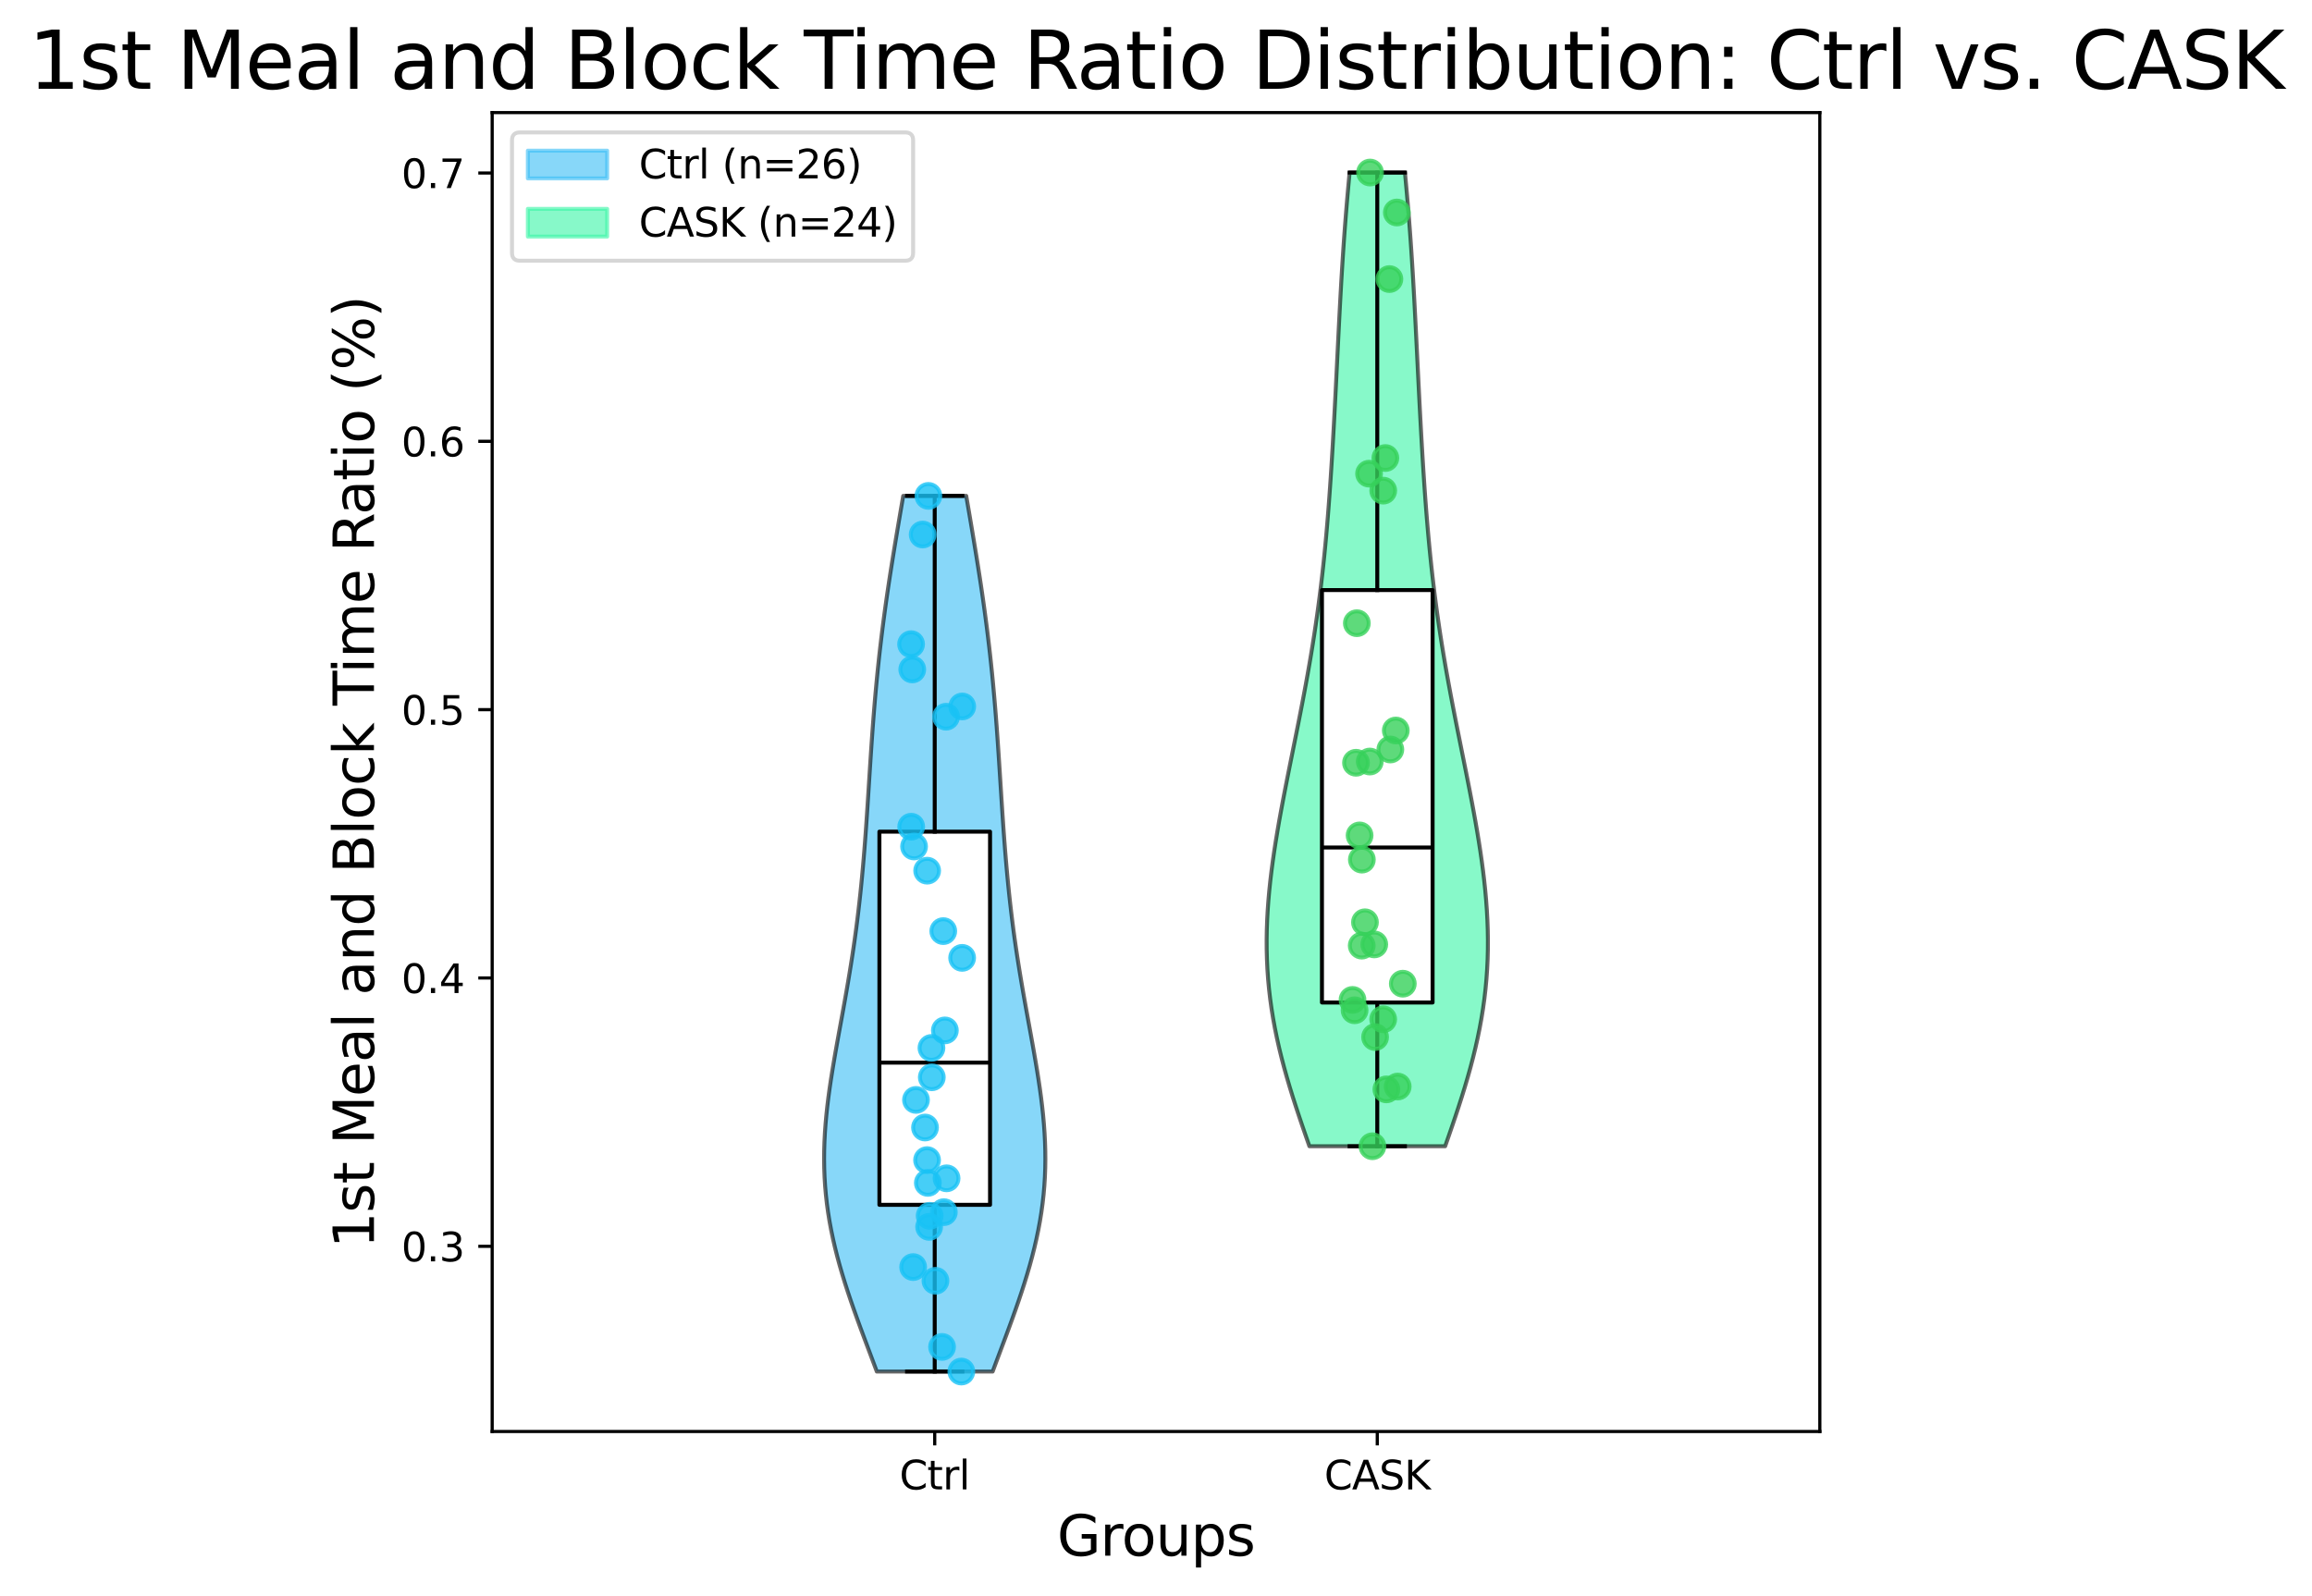 <?xml version="1.0" encoding="utf-8" standalone="no"?>
<!DOCTYPE svg PUBLIC "-//W3C//DTD SVG 1.1//EN"
  "http://www.w3.org/Graphics/SVG/1.1/DTD/svg11.dtd">
<svg xmlns:xlink="http://www.w3.org/1999/xlink" width="583.028pt" height="402.464pt" viewBox="0 0 583.028 402.464" xmlns="http://www.w3.org/2000/svg" version="1.1">
 <defs>
  <style type="text/css">*{stroke-linejoin: round; stroke-linecap: butt}</style>
 </defs>
 <g id="figure_1">
  <g id="patch_1">
   <path d="M 0 402.464 
L 583.028 402.464 
L 583.028 0 
L 0 0 
z
" style="fill: #ffffff"/>
  </g>
  <g id="axes_1">
   <g id="patch_2">
    <path d="M 124.114 361.037 
L 458.914 361.037 
L 458.914 28.397 
L 124.114 28.397 
z
" style="fill: #ffffff"/>
   </g>
   <g id="PolyCollection_1">
    <defs>
     <path id="mbff748dfb8" d="M 250.321 -56.547 
L 221.108 -56.547 
L 220.273 -58.778 
L 219.435 -61.009 
L 218.597 -63.24 
L 217.763 -65.471 
L 216.936 -67.702 
L 216.123 -69.932 
L 215.326 -72.163 
L 214.551 -74.394 
L 213.801 -76.625 
L 213.08 -78.856 
L 212.394 -81.086 
L 211.745 -83.317 
L 211.138 -85.548 
L 210.574 -87.779 
L 210.058 -90.01 
L 209.592 -92.24 
L 209.178 -94.471 
L 208.818 -96.702 
L 208.512 -98.933 
L 208.262 -101.164 
L 208.068 -103.394 
L 207.929 -105.625 
L 207.845 -107.856 
L 207.814 -110.087 
L 207.835 -112.318 
L 207.905 -114.548 
L 208.023 -116.779 
L 208.184 -119.01 
L 208.386 -121.241 
L 208.626 -123.472 
L 208.9 -125.703 
L 209.204 -127.933 
L 209.534 -130.164 
L 209.886 -132.395 
L 210.257 -134.626 
L 210.642 -136.857 
L 211.038 -139.087 
L 211.441 -141.318 
L 211.848 -143.549 
L 212.256 -145.78 
L 212.662 -148.011 
L 213.063 -150.241 
L 213.457 -152.472 
L 213.842 -154.703 
L 214.216 -156.934 
L 214.577 -159.165 
L 214.926 -161.395 
L 215.26 -163.626 
L 215.579 -165.857 
L 215.883 -168.088 
L 216.172 -170.319 
L 216.445 -172.549 
L 216.703 -174.78 
L 216.947 -177.011 
L 217.178 -179.242 
L 217.394 -181.473 
L 217.599 -183.703 
L 217.792 -185.934 
L 217.975 -188.165 
L 218.148 -190.396 
L 218.314 -192.627 
L 218.472 -194.858 
L 218.625 -197.088 
L 218.773 -199.319 
L 218.918 -201.55 
L 219.061 -203.781 
L 219.203 -206.012 
L 219.345 -208.242 
L 219.49 -210.473 
L 219.637 -212.704 
L 219.789 -214.935 
L 219.946 -217.166 
L 220.109 -219.396 
L 220.28 -221.627 
L 220.459 -223.858 
L 220.647 -226.089 
L 220.844 -228.32 
L 221.052 -230.55 
L 221.272 -232.781 
L 221.502 -235.012 
L 221.744 -237.243 
L 221.998 -239.474 
L 222.263 -241.704 
L 222.541 -243.935 
L 222.83 -246.166 
L 223.13 -248.397 
L 223.441 -250.628 
L 223.762 -252.859 
L 224.093 -255.089 
L 224.434 -257.32 
L 224.783 -259.551 
L 225.139 -261.782 
L 225.502 -264.013 
L 225.871 -266.243 
L 226.245 -268.474 
L 226.623 -270.705 
L 227.003 -272.936 
L 227.385 -275.167 
L 227.768 -277.397 
L 243.661 -277.397 
L 243.661 -277.397 
L 244.043 -275.167 
L 244.425 -272.936 
L 244.805 -270.705 
L 245.183 -268.474 
L 245.557 -266.243 
L 245.926 -264.013 
L 246.289 -261.782 
L 246.645 -259.551 
L 246.994 -257.32 
L 247.335 -255.089 
L 247.666 -252.859 
L 247.987 -250.628 
L 248.298 -248.397 
L 248.599 -246.166 
L 248.888 -243.935 
L 249.165 -241.704 
L 249.43 -239.474 
L 249.684 -237.243 
L 249.926 -235.012 
L 250.157 -232.781 
L 250.376 -230.55 
L 250.584 -228.32 
L 250.781 -226.089 
L 250.969 -223.858 
L 251.148 -221.627 
L 251.319 -219.396 
L 251.482 -217.166 
L 251.639 -214.935 
L 251.791 -212.704 
L 251.938 -210.473 
L 252.083 -208.242 
L 252.225 -206.012 
L 252.368 -203.781 
L 252.51 -201.55 
L 252.655 -199.319 
L 252.803 -197.088 
L 252.956 -194.858 
L 253.114 -192.627 
L 253.28 -190.396 
L 253.453 -188.165 
L 253.636 -185.934 
L 253.829 -183.703 
L 254.034 -181.473 
L 254.251 -179.242 
L 254.481 -177.011 
L 254.725 -174.78 
L 254.983 -172.549 
L 255.257 -170.319 
L 255.545 -168.088 
L 255.849 -165.857 
L 256.168 -163.626 
L 256.502 -161.395 
L 256.851 -159.165 
L 257.212 -156.934 
L 257.586 -154.703 
L 257.971 -152.472 
L 258.365 -150.241 
L 258.766 -148.011 
L 259.172 -145.78 
L 259.58 -143.549 
L 259.987 -141.318 
L 260.39 -139.087 
L 260.786 -136.857 
L 261.171 -134.626 
L 261.542 -132.395 
L 261.894 -130.164 
L 262.224 -127.933 
L 262.528 -125.703 
L 262.802 -123.472 
L 263.042 -121.241 
L 263.244 -119.01 
L 263.406 -116.779 
L 263.523 -114.548 
L 263.593 -112.318 
L 263.614 -110.087 
L 263.583 -107.856 
L 263.499 -105.625 
L 263.36 -103.394 
L 263.166 -101.164 
L 262.916 -98.933 
L 262.61 -96.702 
L 262.25 -94.471 
L 261.836 -92.24 
L 261.37 -90.01 
L 260.854 -87.779 
L 260.291 -85.548 
L 259.683 -83.317 
L 259.034 -81.086 
L 258.348 -78.856 
L 257.627 -76.625 
L 256.878 -74.394 
L 256.102 -72.163 
L 255.305 -69.932 
L 254.492 -67.702 
L 253.666 -65.471 
L 252.831 -63.24 
L 251.993 -61.009 
L 251.155 -58.778 
L 250.321 -56.547 
z
" style="stroke: #000000; stroke-opacity: 0.6"/>
    </defs>
    <g clip-path="url(#pa6253ae524)">
     <use xlink:href="#mbff748dfb8" x="0" y="402.464" style="fill: #38bcf5; fill-opacity: 0.6; stroke: #000000; stroke-opacity: 0.6"/>
    </g>
   </g>
   <g id="PolyCollection_2">
    <defs>
     <path id="mcf95cee1a7" d="M 364.431 -113.374 
L 330.197 -113.374 
L 329.329 -115.855 
L 328.472 -118.335 
L 327.63 -120.816 
L 326.809 -123.296 
L 326.012 -125.777 
L 325.246 -128.258 
L 324.513 -130.738 
L 323.819 -133.219 
L 323.167 -135.699 
L 322.56 -138.18 
L 322.002 -140.66 
L 321.495 -143.141 
L 321.041 -145.621 
L 320.641 -148.102 
L 320.298 -150.582 
L 320.011 -153.063 
L 319.781 -155.543 
L 319.607 -158.024 
L 319.489 -160.505 
L 319.425 -162.985 
L 319.414 -165.466 
L 319.454 -167.946 
L 319.544 -170.427 
L 319.68 -172.907 
L 319.86 -175.388 
L 320.082 -177.868 
L 320.342 -180.349 
L 320.638 -182.829 
L 320.966 -185.31 
L 321.324 -187.79 
L 321.709 -190.271 
L 322.118 -192.752 
L 322.547 -195.232 
L 322.995 -197.713 
L 323.457 -200.193 
L 323.932 -202.674 
L 324.417 -205.154 
L 324.91 -207.635 
L 325.407 -210.115 
L 325.907 -212.596 
L 326.407 -215.076 
L 326.906 -217.557 
L 327.401 -220.037 
L 327.89 -222.518 
L 328.371 -224.998 
L 328.844 -227.479 
L 329.306 -229.96 
L 329.755 -232.44 
L 330.192 -234.921 
L 330.614 -237.401 
L 331.02 -239.882 
L 331.411 -242.362 
L 331.785 -244.843 
L 332.143 -247.323 
L 332.483 -249.804 
L 332.807 -252.284 
L 333.114 -254.765 
L 333.405 -257.245 
L 333.68 -259.726 
L 333.94 -262.207 
L 334.185 -264.687 
L 334.417 -267.168 
L 334.636 -269.648 
L 334.843 -272.129 
L 335.039 -274.609 
L 335.225 -277.09 
L 335.402 -279.57 
L 335.571 -282.051 
L 335.732 -284.531 
L 335.887 -287.012 
L 336.036 -289.492 
L 336.179 -291.973 
L 336.318 -294.454 
L 336.454 -296.934 
L 336.585 -299.415 
L 336.714 -301.895 
L 336.841 -304.376 
L 336.966 -306.856 
L 337.089 -309.337 
L 337.212 -311.817 
L 337.335 -314.298 
L 337.458 -316.778 
L 337.583 -319.259 
L 337.71 -321.739 
L 337.839 -324.22 
L 337.972 -326.701 
L 338.11 -329.181 
L 338.252 -331.662 
L 338.401 -334.142 
L 338.556 -336.623 
L 338.719 -339.103 
L 338.889 -341.584 
L 339.068 -344.064 
L 339.257 -346.545 
L 339.454 -349.025 
L 339.661 -351.506 
L 339.877 -353.986 
L 340.102 -356.467 
L 340.336 -358.947 
L 354.293 -358.947 
L 354.293 -358.947 
L 354.526 -356.467 
L 354.752 -353.986 
L 354.968 -351.506 
L 355.174 -349.025 
L 355.372 -346.545 
L 355.56 -344.064 
L 355.739 -341.584 
L 355.909 -339.103 
L 356.072 -336.623 
L 356.227 -334.142 
L 356.376 -331.662 
L 356.519 -329.181 
L 356.656 -326.701 
L 356.789 -324.22 
L 356.919 -321.739 
L 357.045 -319.259 
L 357.17 -316.778 
L 357.293 -314.298 
L 357.416 -311.817 
L 357.539 -309.337 
L 357.663 -306.856 
L 357.787 -304.376 
L 357.914 -301.895 
L 358.043 -299.415 
L 358.175 -296.934 
L 358.31 -294.454 
L 358.449 -291.973 
L 358.593 -289.492 
L 358.741 -287.012 
L 358.896 -284.531 
L 359.058 -282.051 
L 359.226 -279.57 
L 359.403 -277.09 
L 359.589 -274.609 
L 359.785 -272.129 
L 359.993 -269.648 
L 360.211 -267.168 
L 360.443 -264.687 
L 360.688 -262.207 
L 360.948 -259.726 
L 361.223 -257.245 
L 361.514 -254.765 
L 361.821 -252.284 
L 362.145 -249.804 
L 362.485 -247.323 
L 362.843 -244.843 
L 363.217 -242.362 
L 363.608 -239.882 
L 364.015 -237.401 
L 364.437 -234.921 
L 364.873 -232.44 
L 365.323 -229.96 
L 365.784 -227.479 
L 366.257 -224.998 
L 366.738 -222.518 
L 367.227 -220.037 
L 367.722 -217.557 
L 368.221 -215.076 
L 368.721 -212.596 
L 369.221 -210.115 
L 369.719 -207.635 
L 370.211 -205.154 
L 370.696 -202.674 
L 371.171 -200.193 
L 371.634 -197.713 
L 372.081 -195.232 
L 372.51 -192.752 
L 372.919 -190.271 
L 373.304 -187.79 
L 373.662 -185.31 
L 373.99 -182.829 
L 374.286 -180.349 
L 374.546 -177.868 
L 374.768 -175.388 
L 374.948 -172.907 
L 375.084 -170.427 
L 375.174 -167.946 
L 375.214 -165.466 
L 375.203 -162.985 
L 375.14 -160.505 
L 375.021 -158.024 
L 374.847 -155.543 
L 374.617 -153.063 
L 374.33 -150.582 
L 373.987 -148.102 
L 373.588 -145.621 
L 373.134 -143.141 
L 372.626 -140.66 
L 372.068 -138.18 
L 371.461 -135.699 
L 370.809 -133.219 
L 370.115 -130.738 
L 369.383 -128.258 
L 368.616 -125.777 
L 367.819 -123.296 
L 366.998 -120.816 
L 366.156 -118.335 
L 365.299 -115.855 
L 364.431 -113.374 
z
" style="stroke: #000000; stroke-opacity: 0.6"/>
    </defs>
    <g clip-path="url(#pa6253ae524)">
     <use xlink:href="#mcf95cee1a7" x="0" y="402.464" style="fill: #38f5a6; fill-opacity: 0.6; stroke: #000000; stroke-opacity: 0.6"/>
    </g>
   </g>
   <g id="matplotlib.axis_1">
    <g id="xtick_1">
     <g id="line2d_1">
      <defs>
       <path id="ma3cfe94168" d="M 0 0 
L 0 3.5 
" style="stroke: #000000; stroke-width: 0.8"/>
      </defs>
      <g>
       <use xlink:href="#ma3cfe94168" x="235.714" y="361.037" style="stroke: #000000; stroke-width: 0.8"/>
      </g>
     </g>
     <g id="text_1">
      <!-- Ctrl -->
      <g transform="translate(226.818 375.635) scale(0.1 -0.1)">
       <defs>
        <path id="DejaVuSans-43" d="M 4122 4306 
L 4122 3641 
Q 3803 3938 3442 4084 
Q 3081 4231 2675 4231 
Q 1875 4231 1450 3742 
Q 1025 3253 1025 2328 
Q 1025 1406 1450 917 
Q 1875 428 2675 428 
Q 3081 428 3442 575 
Q 3803 722 4122 1019 
L 4122 359 
Q 3791 134 3420 21 
Q 3050 -91 2638 -91 
Q 1578 -91 968 557 
Q 359 1206 359 2328 
Q 359 3453 968 4101 
Q 1578 4750 2638 4750 
Q 3056 4750 3426 4639 
Q 3797 4528 4122 4306 
z
" transform="scale(0.016)"/>
        <path id="DejaVuSans-74" d="M 1172 4494 
L 1172 3500 
L 2356 3500 
L 2356 3053 
L 1172 3053 
L 1172 1153 
Q 1172 725 1289 603 
Q 1406 481 1766 481 
L 2356 481 
L 2356 0 
L 1766 0 
Q 1100 0 847 248 
Q 594 497 594 1153 
L 594 3053 
L 172 3053 
L 172 3500 
L 594 3500 
L 594 4494 
L 1172 4494 
z
" transform="scale(0.016)"/>
        <path id="DejaVuSans-72" d="M 2631 2963 
Q 2534 3019 2420 3045 
Q 2306 3072 2169 3072 
Q 1681 3072 1420 2755 
Q 1159 2438 1159 1844 
L 1159 0 
L 581 0 
L 581 3500 
L 1159 3500 
L 1159 2956 
Q 1341 3275 1631 3429 
Q 1922 3584 2338 3584 
Q 2397 3584 2469 3576 
Q 2541 3569 2628 3553 
L 2631 2963 
z
" transform="scale(0.016)"/>
        <path id="DejaVuSans-6c" d="M 603 4863 
L 1178 4863 
L 1178 0 
L 603 0 
L 603 4863 
z
" transform="scale(0.016)"/>
       </defs>
       <use xlink:href="#DejaVuSans-43"/>
       <use xlink:href="#DejaVuSans-74" x="69.824"/>
       <use xlink:href="#DejaVuSans-72" x="109.033"/>
       <use xlink:href="#DejaVuSans-6c" x="150.146"/>
      </g>
     </g>
    </g>
    <g id="xtick_2">
     <g id="line2d_2">
      <g>
       <use xlink:href="#ma3cfe94168" x="347.314" y="361.037" style="stroke: #000000; stroke-width: 0.8"/>
      </g>
     </g>
     <g id="text_2">
      <!-- CASK -->
      <g transform="translate(333.949 375.635) scale(0.1 -0.1)">
       <defs>
        <path id="DejaVuSans-41" d="M 2188 4044 
L 1331 1722 
L 3047 1722 
L 2188 4044 
z
M 1831 4666 
L 2547 4666 
L 4325 0 
L 3669 0 
L 3244 1197 
L 1141 1197 
L 716 0 
L 50 0 
L 1831 4666 
z
" transform="scale(0.016)"/>
        <path id="DejaVuSans-53" d="M 3425 4513 
L 3425 3897 
Q 3066 4069 2747 4153 
Q 2428 4238 2131 4238 
Q 1616 4238 1336 4038 
Q 1056 3838 1056 3469 
Q 1056 3159 1242 3001 
Q 1428 2844 1947 2747 
L 2328 2669 
Q 3034 2534 3370 2195 
Q 3706 1856 3706 1288 
Q 3706 609 3251 259 
Q 2797 -91 1919 -91 
Q 1588 -91 1214 -16 
Q 841 59 441 206 
L 441 856 
Q 825 641 1194 531 
Q 1563 422 1919 422 
Q 2459 422 2753 634 
Q 3047 847 3047 1241 
Q 3047 1584 2836 1778 
Q 2625 1972 2144 2069 
L 1759 2144 
Q 1053 2284 737 2584 
Q 422 2884 422 3419 
Q 422 4038 858 4394 
Q 1294 4750 2059 4750 
Q 2388 4750 2728 4690 
Q 3069 4631 3425 4513 
z
" transform="scale(0.016)"/>
        <path id="DejaVuSans-4b" d="M 628 4666 
L 1259 4666 
L 1259 2694 
L 3353 4666 
L 4166 4666 
L 1850 2491 
L 4331 0 
L 3500 0 
L 1259 2247 
L 1259 0 
L 628 0 
L 628 4666 
z
" transform="scale(0.016)"/>
       </defs>
       <use xlink:href="#DejaVuSans-43"/>
       <use xlink:href="#DejaVuSans-41" x="69.824"/>
       <use xlink:href="#DejaVuSans-53" x="138.232"/>
       <use xlink:href="#DejaVuSans-4b" x="201.709"/>
      </g>
     </g>
    </g>
    <g id="text_3">
     <!-- Groups -->
     <g transform="translate(266.56 392.353) scale(0.14 -0.14)">
      <defs>
       <path id="DejaVuSans-47" d="M 3809 666 
L 3809 1919 
L 2778 1919 
L 2778 2438 
L 4434 2438 
L 4434 434 
Q 4069 175 3628 42 
Q 3188 -91 2688 -91 
Q 1594 -91 976 548 
Q 359 1188 359 2328 
Q 359 3472 976 4111 
Q 1594 4750 2688 4750 
Q 3144 4750 3555 4637 
Q 3966 4525 4313 4306 
L 4313 3634 
Q 3963 3931 3569 4081 
Q 3175 4231 2741 4231 
Q 1884 4231 1454 3753 
Q 1025 3275 1025 2328 
Q 1025 1384 1454 906 
Q 1884 428 2741 428 
Q 3075 428 3337 486 
Q 3600 544 3809 666 
z
" transform="scale(0.016)"/>
       <path id="DejaVuSans-6f" d="M 1959 3097 
Q 1497 3097 1228 2736 
Q 959 2375 959 1747 
Q 959 1119 1226 758 
Q 1494 397 1959 397 
Q 2419 397 2687 759 
Q 2956 1122 2956 1747 
Q 2956 2369 2687 2733 
Q 2419 3097 1959 3097 
z
M 1959 3584 
Q 2709 3584 3137 3096 
Q 3566 2609 3566 1747 
Q 3566 888 3137 398 
Q 2709 -91 1959 -91 
Q 1206 -91 779 398 
Q 353 888 353 1747 
Q 353 2609 779 3096 
Q 1206 3584 1959 3584 
z
" transform="scale(0.016)"/>
       <path id="DejaVuSans-75" d="M 544 1381 
L 544 3500 
L 1119 3500 
L 1119 1403 
Q 1119 906 1312 657 
Q 1506 409 1894 409 
Q 2359 409 2629 706 
Q 2900 1003 2900 1516 
L 2900 3500 
L 3475 3500 
L 3475 0 
L 2900 0 
L 2900 538 
Q 2691 219 2414 64 
Q 2138 -91 1772 -91 
Q 1169 -91 856 284 
Q 544 659 544 1381 
z
M 1991 3584 
L 1991 3584 
z
" transform="scale(0.016)"/>
       <path id="DejaVuSans-70" d="M 1159 525 
L 1159 -1331 
L 581 -1331 
L 581 3500 
L 1159 3500 
L 1159 2969 
Q 1341 3281 1617 3432 
Q 1894 3584 2278 3584 
Q 2916 3584 3314 3078 
Q 3713 2572 3713 1747 
Q 3713 922 3314 415 
Q 2916 -91 2278 -91 
Q 1894 -91 1617 61 
Q 1341 213 1159 525 
z
M 3116 1747 
Q 3116 2381 2855 2742 
Q 2594 3103 2138 3103 
Q 1681 3103 1420 2742 
Q 1159 2381 1159 1747 
Q 1159 1113 1420 752 
Q 1681 391 2138 391 
Q 2594 391 2855 752 
Q 3116 1113 3116 1747 
z
" transform="scale(0.016)"/>
       <path id="DejaVuSans-73" d="M 2834 3397 
L 2834 2853 
Q 2591 2978 2328 3040 
Q 2066 3103 1784 3103 
Q 1356 3103 1142 2972 
Q 928 2841 928 2578 
Q 928 2378 1081 2264 
Q 1234 2150 1697 2047 
L 1894 2003 
Q 2506 1872 2764 1633 
Q 3022 1394 3022 966 
Q 3022 478 2636 193 
Q 2250 -91 1575 -91 
Q 1294 -91 989 -36 
Q 684 19 347 128 
L 347 722 
Q 666 556 975 473 
Q 1284 391 1588 391 
Q 1994 391 2212 530 
Q 2431 669 2431 922 
Q 2431 1156 2273 1281 
Q 2116 1406 1581 1522 
L 1381 1569 
Q 847 1681 609 1914 
Q 372 2147 372 2553 
Q 372 3047 722 3315 
Q 1072 3584 1716 3584 
Q 2034 3584 2315 3537 
Q 2597 3491 2834 3397 
z
" transform="scale(0.016)"/>
      </defs>
      <use xlink:href="#DejaVuSans-47"/>
      <use xlink:href="#DejaVuSans-72" x="77.49"/>
      <use xlink:href="#DejaVuSans-6f" x="116.354"/>
      <use xlink:href="#DejaVuSans-75" x="177.535"/>
      <use xlink:href="#DejaVuSans-70" x="240.914"/>
      <use xlink:href="#DejaVuSans-73" x="304.391"/>
     </g>
    </g>
   </g>
   <g id="matplotlib.axis_2">
    <g id="ytick_1">
     <g id="line2d_3">
      <defs>
       <path id="mf9d4bf9a0d" d="M 0 0 
L -3.5 0 
" style="stroke: #000000; stroke-width: 0.8"/>
      </defs>
      <g>
       <use xlink:href="#mf9d4bf9a0d" x="124.114" y="314.326" style="stroke: #000000; stroke-width: 0.8"/>
      </g>
     </g>
     <g id="text_4">
      <!-- 0.3 -->
      <g transform="translate(101.211 318.125) scale(0.1 -0.1)">
       <defs>
        <path id="DejaVuSans-30" d="M 2034 4250 
Q 1547 4250 1301 3770 
Q 1056 3291 1056 2328 
Q 1056 1369 1301 889 
Q 1547 409 2034 409 
Q 2525 409 2770 889 
Q 3016 1369 3016 2328 
Q 3016 3291 2770 3770 
Q 2525 4250 2034 4250 
z
M 2034 4750 
Q 2819 4750 3233 4129 
Q 3647 3509 3647 2328 
Q 3647 1150 3233 529 
Q 2819 -91 2034 -91 
Q 1250 -91 836 529 
Q 422 1150 422 2328 
Q 422 3509 836 4129 
Q 1250 4750 2034 4750 
z
" transform="scale(0.016)"/>
        <path id="DejaVuSans-2e" d="M 684 794 
L 1344 794 
L 1344 0 
L 684 0 
L 684 794 
z
" transform="scale(0.016)"/>
        <path id="DejaVuSans-33" d="M 2597 2516 
Q 3050 2419 3304 2112 
Q 3559 1806 3559 1356 
Q 3559 666 3084 287 
Q 2609 -91 1734 -91 
Q 1441 -91 1130 -33 
Q 819 25 488 141 
L 488 750 
Q 750 597 1062 519 
Q 1375 441 1716 441 
Q 2309 441 2620 675 
Q 2931 909 2931 1356 
Q 2931 1769 2642 2001 
Q 2353 2234 1838 2234 
L 1294 2234 
L 1294 2753 
L 1863 2753 
Q 2328 2753 2575 2939 
Q 2822 3125 2822 3475 
Q 2822 3834 2567 4026 
Q 2313 4219 1838 4219 
Q 1578 4219 1281 4162 
Q 984 4106 628 3988 
L 628 4550 
Q 988 4650 1302 4700 
Q 1616 4750 1894 4750 
Q 2613 4750 3031 4423 
Q 3450 4097 3450 3541 
Q 3450 3153 3228 2886 
Q 3006 2619 2597 2516 
z
" transform="scale(0.016)"/>
       </defs>
       <use xlink:href="#DejaVuSans-30"/>
       <use xlink:href="#DejaVuSans-2e" x="63.623"/>
       <use xlink:href="#DejaVuSans-33" x="95.41"/>
      </g>
     </g>
    </g>
    <g id="ytick_2">
     <g id="line2d_4">
      <g>
       <use xlink:href="#mf9d4bf9a0d" x="124.114" y="246.653" style="stroke: #000000; stroke-width: 0.8"/>
      </g>
     </g>
     <g id="text_5">
      <!-- 0.4 -->
      <g transform="translate(101.211 250.452) scale(0.1 -0.1)">
       <defs>
        <path id="DejaVuSans-34" d="M 2419 4116 
L 825 1625 
L 2419 1625 
L 2419 4116 
z
M 2253 4666 
L 3047 4666 
L 3047 1625 
L 3713 1625 
L 3713 1100 
L 3047 1100 
L 3047 0 
L 2419 0 
L 2419 1100 
L 313 1100 
L 313 1709 
L 2253 4666 
z
" transform="scale(0.016)"/>
       </defs>
       <use xlink:href="#DejaVuSans-30"/>
       <use xlink:href="#DejaVuSans-2e" x="63.623"/>
       <use xlink:href="#DejaVuSans-34" x="95.41"/>
      </g>
     </g>
    </g>
    <g id="ytick_3">
     <g id="line2d_5">
      <g>
       <use xlink:href="#mf9d4bf9a0d" x="124.114" y="178.98" style="stroke: #000000; stroke-width: 0.8"/>
      </g>
     </g>
     <g id="text_6">
      <!-- 0.5 -->
      <g transform="translate(101.211 182.779) scale(0.1 -0.1)">
       <defs>
        <path id="DejaVuSans-35" d="M 691 4666 
L 3169 4666 
L 3169 4134 
L 1269 4134 
L 1269 2991 
Q 1406 3038 1543 3061 
Q 1681 3084 1819 3084 
Q 2600 3084 3056 2656 
Q 3513 2228 3513 1497 
Q 3513 744 3044 326 
Q 2575 -91 1722 -91 
Q 1428 -91 1123 -41 
Q 819 9 494 109 
L 494 744 
Q 775 591 1075 516 
Q 1375 441 1709 441 
Q 2250 441 2565 725 
Q 2881 1009 2881 1497 
Q 2881 1984 2565 2268 
Q 2250 2553 1709 2553 
Q 1456 2553 1204 2497 
Q 953 2441 691 2322 
L 691 4666 
z
" transform="scale(0.016)"/>
       </defs>
       <use xlink:href="#DejaVuSans-30"/>
       <use xlink:href="#DejaVuSans-2e" x="63.623"/>
       <use xlink:href="#DejaVuSans-35" x="95.41"/>
      </g>
     </g>
    </g>
    <g id="ytick_4">
     <g id="line2d_6">
      <g>
       <use xlink:href="#mf9d4bf9a0d" x="124.114" y="111.307" style="stroke: #000000; stroke-width: 0.8"/>
      </g>
     </g>
     <g id="text_7">
      <!-- 0.6 -->
      <g transform="translate(101.211 115.106) scale(0.1 -0.1)">
       <defs>
        <path id="DejaVuSans-36" d="M 2113 2584 
Q 1688 2584 1439 2293 
Q 1191 2003 1191 1497 
Q 1191 994 1439 701 
Q 1688 409 2113 409 
Q 2538 409 2786 701 
Q 3034 994 3034 1497 
Q 3034 2003 2786 2293 
Q 2538 2584 2113 2584 
z
M 3366 4563 
L 3366 3988 
Q 3128 4100 2886 4159 
Q 2644 4219 2406 4219 
Q 1781 4219 1451 3797 
Q 1122 3375 1075 2522 
Q 1259 2794 1537 2939 
Q 1816 3084 2150 3084 
Q 2853 3084 3261 2657 
Q 3669 2231 3669 1497 
Q 3669 778 3244 343 
Q 2819 -91 2113 -91 
Q 1303 -91 875 529 
Q 447 1150 447 2328 
Q 447 3434 972 4092 
Q 1497 4750 2381 4750 
Q 2619 4750 2861 4703 
Q 3103 4656 3366 4563 
z
" transform="scale(0.016)"/>
       </defs>
       <use xlink:href="#DejaVuSans-30"/>
       <use xlink:href="#DejaVuSans-2e" x="63.623"/>
       <use xlink:href="#DejaVuSans-36" x="95.41"/>
      </g>
     </g>
    </g>
    <g id="ytick_5">
     <g id="line2d_7">
      <g>
       <use xlink:href="#mf9d4bf9a0d" x="124.114" y="43.634" style="stroke: #000000; stroke-width: 0.8"/>
      </g>
     </g>
     <g id="text_8">
      <!-- 0.7 -->
      <g transform="translate(101.211 47.433) scale(0.1 -0.1)">
       <defs>
        <path id="DejaVuSans-37" d="M 525 4666 
L 3525 4666 
L 3525 4397 
L 1831 0 
L 1172 0 
L 2766 4134 
L 525 4134 
L 525 4666 
z
" transform="scale(0.016)"/>
       </defs>
       <use xlink:href="#DejaVuSans-30"/>
       <use xlink:href="#DejaVuSans-2e" x="63.623"/>
       <use xlink:href="#DejaVuSans-37" x="95.41"/>
      </g>
     </g>
    </g>
    <g id="text_9">
     <!-- 1st Meal and Block Time Ratio (%) -->
     <g transform="translate(94.299 314.802) rotate(-90) scale(0.14 -0.14)">
      <defs>
       <path id="DejaVuSans-31" d="M 794 531 
L 1825 531 
L 1825 4091 
L 703 3866 
L 703 4441 
L 1819 4666 
L 2450 4666 
L 2450 531 
L 3481 531 
L 3481 0 
L 794 0 
L 794 531 
z
" transform="scale(0.016)"/>
       <path id="DejaVuSans-20" transform="scale(0.016)"/>
       <path id="DejaVuSans-4d" d="M 628 4666 
L 1569 4666 
L 2759 1491 
L 3956 4666 
L 4897 4666 
L 4897 0 
L 4281 0 
L 4281 4097 
L 3078 897 
L 2444 897 
L 1241 4097 
L 1241 0 
L 628 0 
L 628 4666 
z
" transform="scale(0.016)"/>
       <path id="DejaVuSans-65" d="M 3597 1894 
L 3597 1613 
L 953 1613 
Q 991 1019 1311 708 
Q 1631 397 2203 397 
Q 2534 397 2845 478 
Q 3156 559 3463 722 
L 3463 178 
Q 3153 47 2828 -22 
Q 2503 -91 2169 -91 
Q 1331 -91 842 396 
Q 353 884 353 1716 
Q 353 2575 817 3079 
Q 1281 3584 2069 3584 
Q 2775 3584 3186 3129 
Q 3597 2675 3597 1894 
z
M 3022 2063 
Q 3016 2534 2758 2815 
Q 2500 3097 2075 3097 
Q 1594 3097 1305 2825 
Q 1016 2553 972 2059 
L 3022 2063 
z
" transform="scale(0.016)"/>
       <path id="DejaVuSans-61" d="M 2194 1759 
Q 1497 1759 1228 1600 
Q 959 1441 959 1056 
Q 959 750 1161 570 
Q 1363 391 1709 391 
Q 2188 391 2477 730 
Q 2766 1069 2766 1631 
L 2766 1759 
L 2194 1759 
z
M 3341 1997 
L 3341 0 
L 2766 0 
L 2766 531 
Q 2569 213 2275 61 
Q 1981 -91 1556 -91 
Q 1019 -91 701 211 
Q 384 513 384 1019 
Q 384 1609 779 1909 
Q 1175 2209 1959 2209 
L 2766 2209 
L 2766 2266 
Q 2766 2663 2505 2880 
Q 2244 3097 1772 3097 
Q 1472 3097 1187 3025 
Q 903 2953 641 2809 
L 641 3341 
Q 956 3463 1253 3523 
Q 1550 3584 1831 3584 
Q 2591 3584 2966 3190 
Q 3341 2797 3341 1997 
z
" transform="scale(0.016)"/>
       <path id="DejaVuSans-6e" d="M 3513 2113 
L 3513 0 
L 2938 0 
L 2938 2094 
Q 2938 2591 2744 2837 
Q 2550 3084 2163 3084 
Q 1697 3084 1428 2787 
Q 1159 2491 1159 1978 
L 1159 0 
L 581 0 
L 581 3500 
L 1159 3500 
L 1159 2956 
Q 1366 3272 1645 3428 
Q 1925 3584 2291 3584 
Q 2894 3584 3203 3211 
Q 3513 2838 3513 2113 
z
" transform="scale(0.016)"/>
       <path id="DejaVuSans-64" d="M 2906 2969 
L 2906 4863 
L 3481 4863 
L 3481 0 
L 2906 0 
L 2906 525 
Q 2725 213 2448 61 
Q 2172 -91 1784 -91 
Q 1150 -91 751 415 
Q 353 922 353 1747 
Q 353 2572 751 3078 
Q 1150 3584 1784 3584 
Q 2172 3584 2448 3432 
Q 2725 3281 2906 2969 
z
M 947 1747 
Q 947 1113 1208 752 
Q 1469 391 1925 391 
Q 2381 391 2643 752 
Q 2906 1113 2906 1747 
Q 2906 2381 2643 2742 
Q 2381 3103 1925 3103 
Q 1469 3103 1208 2742 
Q 947 2381 947 1747 
z
" transform="scale(0.016)"/>
       <path id="DejaVuSans-42" d="M 1259 2228 
L 1259 519 
L 2272 519 
Q 2781 519 3026 730 
Q 3272 941 3272 1375 
Q 3272 1813 3026 2020 
Q 2781 2228 2272 2228 
L 1259 2228 
z
M 1259 4147 
L 1259 2741 
L 2194 2741 
Q 2656 2741 2882 2914 
Q 3109 3088 3109 3444 
Q 3109 3797 2882 3972 
Q 2656 4147 2194 4147 
L 1259 4147 
z
M 628 4666 
L 2241 4666 
Q 2963 4666 3353 4366 
Q 3744 4066 3744 3513 
Q 3744 3084 3544 2831 
Q 3344 2578 2956 2516 
Q 3422 2416 3680 2098 
Q 3938 1781 3938 1306 
Q 3938 681 3513 340 
Q 3088 0 2303 0 
L 628 0 
L 628 4666 
z
" transform="scale(0.016)"/>
       <path id="DejaVuSans-63" d="M 3122 3366 
L 3122 2828 
Q 2878 2963 2633 3030 
Q 2388 3097 2138 3097 
Q 1578 3097 1268 2742 
Q 959 2388 959 1747 
Q 959 1106 1268 751 
Q 1578 397 2138 397 
Q 2388 397 2633 464 
Q 2878 531 3122 666 
L 3122 134 
Q 2881 22 2623 -34 
Q 2366 -91 2075 -91 
Q 1284 -91 818 406 
Q 353 903 353 1747 
Q 353 2603 823 3093 
Q 1294 3584 2113 3584 
Q 2378 3584 2631 3529 
Q 2884 3475 3122 3366 
z
" transform="scale(0.016)"/>
       <path id="DejaVuSans-6b" d="M 581 4863 
L 1159 4863 
L 1159 1991 
L 2875 3500 
L 3609 3500 
L 1753 1863 
L 3688 0 
L 2938 0 
L 1159 1709 
L 1159 0 
L 581 0 
L 581 4863 
z
" transform="scale(0.016)"/>
       <path id="DejaVuSans-54" d="M -19 4666 
L 3928 4666 
L 3928 4134 
L 2272 4134 
L 2272 0 
L 1638 0 
L 1638 4134 
L -19 4134 
L -19 4666 
z
" transform="scale(0.016)"/>
       <path id="DejaVuSans-69" d="M 603 3500 
L 1178 3500 
L 1178 0 
L 603 0 
L 603 3500 
z
M 603 4863 
L 1178 4863 
L 1178 4134 
L 603 4134 
L 603 4863 
z
" transform="scale(0.016)"/>
       <path id="DejaVuSans-6d" d="M 3328 2828 
Q 3544 3216 3844 3400 
Q 4144 3584 4550 3584 
Q 5097 3584 5394 3201 
Q 5691 2819 5691 2113 
L 5691 0 
L 5113 0 
L 5113 2094 
Q 5113 2597 4934 2840 
Q 4756 3084 4391 3084 
Q 3944 3084 3684 2787 
Q 3425 2491 3425 1978 
L 3425 0 
L 2847 0 
L 2847 2094 
Q 2847 2600 2669 2842 
Q 2491 3084 2119 3084 
Q 1678 3084 1418 2786 
Q 1159 2488 1159 1978 
L 1159 0 
L 581 0 
L 581 3500 
L 1159 3500 
L 1159 2956 
Q 1356 3278 1631 3431 
Q 1906 3584 2284 3584 
Q 2666 3584 2933 3390 
Q 3200 3197 3328 2828 
z
" transform="scale(0.016)"/>
       <path id="DejaVuSans-52" d="M 2841 2188 
Q 3044 2119 3236 1894 
Q 3428 1669 3622 1275 
L 4263 0 
L 3584 0 
L 2988 1197 
Q 2756 1666 2539 1819 
Q 2322 1972 1947 1972 
L 1259 1972 
L 1259 0 
L 628 0 
L 628 4666 
L 2053 4666 
Q 2853 4666 3247 4331 
Q 3641 3997 3641 3322 
Q 3641 2881 3436 2590 
Q 3231 2300 2841 2188 
z
M 1259 4147 
L 1259 2491 
L 2053 2491 
Q 2509 2491 2742 2702 
Q 2975 2913 2975 3322 
Q 2975 3731 2742 3939 
Q 2509 4147 2053 4147 
L 1259 4147 
z
" transform="scale(0.016)"/>
       <path id="DejaVuSans-28" d="M 1984 4856 
Q 1566 4138 1362 3434 
Q 1159 2731 1159 2009 
Q 1159 1288 1364 580 
Q 1569 -128 1984 -844 
L 1484 -844 
Q 1016 -109 783 600 
Q 550 1309 550 2009 
Q 550 2706 781 3412 
Q 1013 4119 1484 4856 
L 1984 4856 
z
" transform="scale(0.016)"/>
       <path id="DejaVuSans-25" d="M 4653 2053 
Q 4381 2053 4226 1822 
Q 4072 1591 4072 1178 
Q 4072 772 4226 539 
Q 4381 306 4653 306 
Q 4919 306 5073 539 
Q 5228 772 5228 1178 
Q 5228 1588 5073 1820 
Q 4919 2053 4653 2053 
z
M 4653 2450 
Q 5147 2450 5437 2106 
Q 5728 1763 5728 1178 
Q 5728 594 5436 251 
Q 5144 -91 4653 -91 
Q 4153 -91 3862 251 
Q 3572 594 3572 1178 
Q 3572 1766 3864 2108 
Q 4156 2450 4653 2450 
z
M 1428 4353 
Q 1159 4353 1004 4120 
Q 850 3888 850 3481 
Q 850 3069 1003 2837 
Q 1156 2606 1428 2606 
Q 1700 2606 1854 2837 
Q 2009 3069 2009 3481 
Q 2009 3884 1853 4118 
Q 1697 4353 1428 4353 
z
M 4250 4750 
L 4750 4750 
L 1831 -91 
L 1331 -91 
L 4250 4750 
z
M 1428 4750 
Q 1922 4750 2215 4408 
Q 2509 4066 2509 3481 
Q 2509 2891 2217 2550 
Q 1925 2209 1428 2209 
Q 931 2209 642 2551 
Q 353 2894 353 3481 
Q 353 4063 643 4406 
Q 934 4750 1428 4750 
z
" transform="scale(0.016)"/>
       <path id="DejaVuSans-29" d="M 513 4856 
L 1013 4856 
Q 1481 4119 1714 3412 
Q 1947 2706 1947 2009 
Q 1947 1309 1714 600 
Q 1481 -109 1013 -844 
L 513 -844 
Q 928 -128 1133 580 
Q 1338 1288 1338 2009 
Q 1338 2731 1133 3434 
Q 928 4138 513 4856 
z
" transform="scale(0.016)"/>
      </defs>
      <use xlink:href="#DejaVuSans-31"/>
      <use xlink:href="#DejaVuSans-73" x="63.623"/>
      <use xlink:href="#DejaVuSans-74" x="115.723"/>
      <use xlink:href="#DejaVuSans-20" x="154.932"/>
      <use xlink:href="#DejaVuSans-4d" x="186.719"/>
      <use xlink:href="#DejaVuSans-65" x="272.998"/>
      <use xlink:href="#DejaVuSans-61" x="334.521"/>
      <use xlink:href="#DejaVuSans-6c" x="395.801"/>
      <use xlink:href="#DejaVuSans-20" x="423.584"/>
      <use xlink:href="#DejaVuSans-61" x="455.371"/>
      <use xlink:href="#DejaVuSans-6e" x="516.65"/>
      <use xlink:href="#DejaVuSans-64" x="580.029"/>
      <use xlink:href="#DejaVuSans-20" x="643.506"/>
      <use xlink:href="#DejaVuSans-42" x="675.293"/>
      <use xlink:href="#DejaVuSans-6c" x="743.896"/>
      <use xlink:href="#DejaVuSans-6f" x="771.68"/>
      <use xlink:href="#DejaVuSans-63" x="832.861"/>
      <use xlink:href="#DejaVuSans-6b" x="887.842"/>
      <use xlink:href="#DejaVuSans-20" x="945.752"/>
      <use xlink:href="#DejaVuSans-54" x="977.539"/>
      <use xlink:href="#DejaVuSans-69" x="1035.498"/>
      <use xlink:href="#DejaVuSans-6d" x="1063.281"/>
      <use xlink:href="#DejaVuSans-65" x="1160.693"/>
      <use xlink:href="#DejaVuSans-20" x="1222.217"/>
      <use xlink:href="#DejaVuSans-52" x="1254.004"/>
      <use xlink:href="#DejaVuSans-61" x="1321.236"/>
      <use xlink:href="#DejaVuSans-74" x="1382.516"/>
      <use xlink:href="#DejaVuSans-69" x="1421.725"/>
      <use xlink:href="#DejaVuSans-6f" x="1449.508"/>
      <use xlink:href="#DejaVuSans-20" x="1510.689"/>
      <use xlink:href="#DejaVuSans-28" x="1542.477"/>
      <use xlink:href="#DejaVuSans-25" x="1581.49"/>
      <use xlink:href="#DejaVuSans-29" x="1676.51"/>
     </g>
    </g>
   </g>
   <g id="patch_3">
    <path d="M 221.764 303.869 
L 249.664 303.869 
L 249.664 209.746 
L 221.764 209.746 
L 221.764 303.869 
z
" clip-path="url(#pa6253ae524)" style="fill: #ffffff; stroke: #000000; stroke-linejoin: miter"/>
   </g>
   <g id="line2d_8">
    <path d="M 235.714 303.869 
L 235.714 345.917 
" clip-path="url(#pa6253ae524)" style="fill: none; stroke: #000000; stroke-linecap: square"/>
   </g>
   <g id="line2d_9">
    <path d="M 235.714 209.746 
L 235.714 125.067 
" clip-path="url(#pa6253ae524)" style="fill: none; stroke: #000000; stroke-linecap: square"/>
   </g>
   <g id="line2d_10">
    <path d="M 228.739 345.917 
L 242.689 345.917 
" clip-path="url(#pa6253ae524)" style="fill: none; stroke: #000000; stroke-linecap: square"/>
   </g>
   <g id="line2d_11">
    <path d="M 228.739 125.067 
L 242.689 125.067 
" clip-path="url(#pa6253ae524)" style="fill: none; stroke: #000000; stroke-linecap: square"/>
   </g>
   <g id="patch_4">
    <path d="M 333.364 252.837 
L 361.264 252.837 
L 361.264 148.817 
L 333.364 148.817 
L 333.364 252.837 
z
" clip-path="url(#pa6253ae524)" style="fill: #ffffff; stroke: #000000; stroke-linejoin: miter"/>
   </g>
   <g id="line2d_12">
    <path d="M 347.314 252.837 
L 347.314 289.09 
" clip-path="url(#pa6253ae524)" style="fill: none; stroke: #000000; stroke-linecap: square"/>
   </g>
   <g id="line2d_13">
    <path d="M 347.314 148.817 
L 347.314 43.517 
" clip-path="url(#pa6253ae524)" style="fill: none; stroke: #000000; stroke-linecap: square"/>
   </g>
   <g id="line2d_14">
    <path d="M 340.339 289.09 
L 354.289 289.09 
" clip-path="url(#pa6253ae524)" style="fill: none; stroke: #000000; stroke-linecap: square"/>
   </g>
   <g id="line2d_15">
    <path d="M 340.339 43.517 
L 354.289 43.517 
" clip-path="url(#pa6253ae524)" style="fill: none; stroke: #000000; stroke-linecap: square"/>
   </g>
   <g id="line2d_16">
    <path d="M 221.764 267.996 
L 249.664 267.996 
" clip-path="url(#pa6253ae524)" style="fill: none; stroke: #000000"/>
   </g>
   <g id="line2d_17">
    <path d="M 333.364 213.75 
L 361.264 213.75 
" clip-path="url(#pa6253ae524)" style="fill: none; stroke: #000000"/>
   </g>
   <g id="patch_5">
    <path d="M 124.114 361.037 
L 124.114 28.397 
" style="fill: none; stroke: #000000; stroke-width: 0.8; stroke-linejoin: miter; stroke-linecap: square"/>
   </g>
   <g id="patch_6">
    <path d="M 458.914 361.037 
L 458.914 28.397 
" style="fill: none; stroke: #000000; stroke-width: 0.8; stroke-linejoin: miter; stroke-linecap: square"/>
   </g>
   <g id="patch_7">
    <path d="M 124.114 361.037 
L 458.914 361.037 
" style="fill: none; stroke: #000000; stroke-width: 0.8; stroke-linejoin: miter; stroke-linecap: square"/>
   </g>
   <g id="patch_8">
    <path d="M 124.114 28.397 
L 458.914 28.397 
" style="fill: none; stroke: #000000; stroke-width: 0.8; stroke-linejoin: miter; stroke-linecap: square"/>
   </g>
   <g id="PathCollection_1">
    <defs>
     <path id="m41b6cd22fe" d="M 0 3 
C 0.796 3 1.559 2.684 2.121 2.121 
C 2.684 1.559 3 0.796 3 0 
C 3 -0.796 2.684 -1.559 2.121 -2.121 
C 1.559 -2.684 0.796 -3 0 -3 
C -0.796 -3 -1.559 -2.684 -2.121 -2.121 
C -2.684 -1.559 -3 -0.796 -3 0 
C -3 0.796 -2.684 1.559 -2.121 2.121 
C -1.559 2.684 -0.796 3 0 3 
z
" style="stroke: #18c1f5; stroke-opacity: 0.8"/>
    </defs>
    <g clip-path="url(#pa6253ae524)">
     <use xlink:href="#m41b6cd22fe" x="232.675" y="134.811" style="fill: #18c1f5; fill-opacity: 0.8; stroke: #18c1f5; stroke-opacity: 0.8"/>
     <use xlink:href="#m41b6cd22fe" x="237.867" y="234.833" style="fill: #18c1f5; fill-opacity: 0.8; stroke: #18c1f5; stroke-opacity: 0.8"/>
     <use xlink:href="#m41b6cd22fe" x="229.751" y="162.461" style="fill: #18c1f5; fill-opacity: 0.8; stroke: #18c1f5; stroke-opacity: 0.8"/>
     <use xlink:href="#m41b6cd22fe" x="234.299" y="309.427" style="fill: #18c1f5; fill-opacity: 0.8; stroke: #18c1f5; stroke-opacity: 0.8"/>
     <use xlink:href="#m41b6cd22fe" x="234.89" y="264.294" style="fill: #18c1f5; fill-opacity: 0.8; stroke: #18c1f5; stroke-opacity: 0.8"/>
     <use xlink:href="#m41b6cd22fe" x="242.626" y="241.579" style="fill: #18c1f5; fill-opacity: 0.8; stroke: #18c1f5; stroke-opacity: 0.8"/>
     <use xlink:href="#m41b6cd22fe" x="233.804" y="219.592" style="fill: #18c1f5; fill-opacity: 0.8; stroke: #18c1f5; stroke-opacity: 0.8"/>
     <use xlink:href="#m41b6cd22fe" x="233.781" y="292.587" style="fill: #18c1f5; fill-opacity: 0.8; stroke: #18c1f5; stroke-opacity: 0.8"/>
     <use xlink:href="#m41b6cd22fe" x="230.048" y="168.839" style="fill: #18c1f5; fill-opacity: 0.8; stroke: #18c1f5; stroke-opacity: 0.8"/>
     <use xlink:href="#m41b6cd22fe" x="242.65" y="178.173" style="fill: #18c1f5; fill-opacity: 0.8; stroke: #18c1f5; stroke-opacity: 0.8"/>
     <use xlink:href="#m41b6cd22fe" x="237.564" y="339.703" style="fill: #18c1f5; fill-opacity: 0.8; stroke: #18c1f5; stroke-opacity: 0.8"/>
     <use xlink:href="#m41b6cd22fe" x="235.901" y="323.022" style="fill: #18c1f5; fill-opacity: 0.8; stroke: #18c1f5; stroke-opacity: 0.8"/>
     <use xlink:href="#m41b6cd22fe" x="238.274" y="259.878" style="fill: #18c1f5; fill-opacity: 0.8; stroke: #18c1f5; stroke-opacity: 0.8"/>
     <use xlink:href="#m41b6cd22fe" x="238.701" y="297.179" style="fill: #18c1f5; fill-opacity: 0.8; stroke: #18c1f5; stroke-opacity: 0.8"/>
     <use xlink:href="#m41b6cd22fe" x="230.503" y="213.486" style="fill: #18c1f5; fill-opacity: 0.8; stroke: #18c1f5; stroke-opacity: 0.8"/>
     <use xlink:href="#m41b6cd22fe" x="230.27" y="319.565" style="fill: #18c1f5; fill-opacity: 0.8; stroke: #18c1f5; stroke-opacity: 0.8"/>
     <use xlink:href="#m41b6cd22fe" x="233.263" y="284.368" style="fill: #18c1f5; fill-opacity: 0.8; stroke: #18c1f5; stroke-opacity: 0.8"/>
     <use xlink:href="#m41b6cd22fe" x="230.99" y="277.408" style="fill: #18c1f5; fill-opacity: 0.8; stroke: #18c1f5; stroke-opacity: 0.8"/>
     <use xlink:href="#m41b6cd22fe" x="238.571" y="180.761" style="fill: #18c1f5; fill-opacity: 0.8; stroke: #18c1f5; stroke-opacity: 0.8"/>
     <use xlink:href="#m41b6cd22fe" x="229.782" y="208.5" style="fill: #18c1f5; fill-opacity: 0.8; stroke: #18c1f5; stroke-opacity: 0.8"/>
     <use xlink:href="#m41b6cd22fe" x="234.116" y="125.067" style="fill: #18c1f5; fill-opacity: 0.8; stroke: #18c1f5; stroke-opacity: 0.8"/>
     <use xlink:href="#m41b6cd22fe" x="238.014" y="305.715" style="fill: #18c1f5; fill-opacity: 0.8; stroke: #18c1f5; stroke-opacity: 0.8"/>
     <use xlink:href="#m41b6cd22fe" x="233.979" y="298.329" style="fill: #18c1f5; fill-opacity: 0.8; stroke: #18c1f5; stroke-opacity: 0.8"/>
     <use xlink:href="#m41b6cd22fe" x="242.426" y="345.917" style="fill: #18c1f5; fill-opacity: 0.8; stroke: #18c1f5; stroke-opacity: 0.8"/>
     <use xlink:href="#m41b6cd22fe" x="234.98" y="271.698" style="fill: #18c1f5; fill-opacity: 0.8; stroke: #18c1f5; stroke-opacity: 0.8"/>
     <use xlink:href="#m41b6cd22fe" x="234.435" y="306.635" style="fill: #18c1f5; fill-opacity: 0.8; stroke: #18c1f5; stroke-opacity: 0.8"/>
    </g>
   </g>
   <g id="PathCollection_2">
    <defs>
     <path id="m7381221832" d="M 0 3 
C 0.796 3 1.559 2.684 2.121 2.121 
C 2.684 1.559 3 0.796 3 0 
C 3 -0.796 2.684 -1.559 2.121 -2.121 
C 1.559 -2.684 0.796 -3 0 -3 
C -0.796 -3 -1.559 -2.684 -2.121 -2.121 
C -2.684 -1.559 -3 -0.796 -3 0 
C -3 0.796 -2.684 1.559 -2.121 2.121 
C -1.559 2.684 -0.796 3 0 3 
z
" style="stroke: #36d15a; stroke-opacity: 0.8"/>
    </defs>
    <g clip-path="url(#pa6253ae524)">
     <use xlink:href="#m7381221832" x="351.983" y="184.237" style="fill: #36d15a; fill-opacity: 0.8; stroke: #36d15a; stroke-opacity: 0.8"/>
     <use xlink:href="#m7381221832" x="343.428" y="216.802" style="fill: #36d15a; fill-opacity: 0.8; stroke: #36d15a; stroke-opacity: 0.8"/>
     <use xlink:href="#m7381221832" x="349.353" y="115.518" style="fill: #36d15a; fill-opacity: 0.8; stroke: #36d15a; stroke-opacity: 0.8"/>
     <use xlink:href="#m7381221832" x="348.803" y="257.069" style="fill: #36d15a; fill-opacity: 0.8; stroke: #36d15a; stroke-opacity: 0.8"/>
     <use xlink:href="#m7381221832" x="346.087" y="289.09" style="fill: #36d15a; fill-opacity: 0.8; stroke: #36d15a; stroke-opacity: 0.8"/>
     <use xlink:href="#m7381221832" x="341.593" y="254.798" style="fill: #36d15a; fill-opacity: 0.8; stroke: #36d15a; stroke-opacity: 0.8"/>
     <use xlink:href="#m7381221832" x="345.244" y="119.461" style="fill: #36d15a; fill-opacity: 0.8; stroke: #36d15a; stroke-opacity: 0.8"/>
     <use xlink:href="#m7381221832" x="346.763" y="261.557" style="fill: #36d15a; fill-opacity: 0.8; stroke: #36d15a; stroke-opacity: 0.8"/>
     <use xlink:href="#m7381221832" x="341.071" y="252.183" style="fill: #36d15a; fill-opacity: 0.8; stroke: #36d15a; stroke-opacity: 0.8"/>
     <use xlink:href="#m7381221832" x="350.608" y="189.027" style="fill: #36d15a; fill-opacity: 0.8; stroke: #36d15a; stroke-opacity: 0.8"/>
     <use xlink:href="#m7381221832" x="350.372" y="70.387" style="fill: #36d15a; fill-opacity: 0.8; stroke: #36d15a; stroke-opacity: 0.8"/>
     <use xlink:href="#m7381221832" x="344.207" y="232.607" style="fill: #36d15a; fill-opacity: 0.8; stroke: #36d15a; stroke-opacity: 0.8"/>
     <use xlink:href="#m7381221832" x="346.554" y="238.185" style="fill: #36d15a; fill-opacity: 0.8; stroke: #36d15a; stroke-opacity: 0.8"/>
     <use xlink:href="#m7381221832" x="349.61" y="274.748" style="fill: #36d15a; fill-opacity: 0.8; stroke: #36d15a; stroke-opacity: 0.8"/>
     <use xlink:href="#m7381221832" x="345.492" y="43.517" style="fill: #36d15a; fill-opacity: 0.8; stroke: #36d15a; stroke-opacity: 0.8"/>
     <use xlink:href="#m7381221832" x="353.753" y="248.092" style="fill: #36d15a; fill-opacity: 0.8; stroke: #36d15a; stroke-opacity: 0.8"/>
     <use xlink:href="#m7381221832" x="352.253" y="53.595" style="fill: #36d15a; fill-opacity: 0.8; stroke: #36d15a; stroke-opacity: 0.8"/>
     <use xlink:href="#m7381221832" x="352.46" y="274.032" style="fill: #36d15a; fill-opacity: 0.8; stroke: #36d15a; stroke-opacity: 0.8"/>
     <use xlink:href="#m7381221832" x="342.162" y="157.175" style="fill: #36d15a; fill-opacity: 0.8; stroke: #36d15a; stroke-opacity: 0.8"/>
     <use xlink:href="#m7381221832" x="341.949" y="192.372" style="fill: #36d15a; fill-opacity: 0.8; stroke: #36d15a; stroke-opacity: 0.8"/>
     <use xlink:href="#m7381221832" x="348.816" y="123.742" style="fill: #36d15a; fill-opacity: 0.8; stroke: #36d15a; stroke-opacity: 0.8"/>
     <use xlink:href="#m7381221832" x="343.394" y="238.496" style="fill: #36d15a; fill-opacity: 0.8; stroke: #36d15a; stroke-opacity: 0.8"/>
     <use xlink:href="#m7381221832" x="342.854" y="210.698" style="fill: #36d15a; fill-opacity: 0.8; stroke: #36d15a; stroke-opacity: 0.8"/>
     <use xlink:href="#m7381221832" x="345.423" y="192.063" style="fill: #36d15a; fill-opacity: 0.8; stroke: #36d15a; stroke-opacity: 0.8"/>
    </g>
   </g>
   <g id="text_10">
    <!-- 1st Meal and Block Time Ratio Distribution: Ctrl vs. CASK -->
    <g transform="translate(7.2 22.397) scale(0.2 -0.2)">
     <defs>
      <path id="DejaVuSans-44" d="M 1259 4147 
L 1259 519 
L 2022 519 
Q 2988 519 3436 956 
Q 3884 1394 3884 2338 
Q 3884 3275 3436 3711 
Q 2988 4147 2022 4147 
L 1259 4147 
z
M 628 4666 
L 1925 4666 
Q 3281 4666 3915 4102 
Q 4550 3538 4550 2338 
Q 4550 1131 3912 565 
Q 3275 0 1925 0 
L 628 0 
L 628 4666 
z
" transform="scale(0.016)"/>
      <path id="DejaVuSans-62" d="M 3116 1747 
Q 3116 2381 2855 2742 
Q 2594 3103 2138 3103 
Q 1681 3103 1420 2742 
Q 1159 2381 1159 1747 
Q 1159 1113 1420 752 
Q 1681 391 2138 391 
Q 2594 391 2855 752 
Q 3116 1113 3116 1747 
z
M 1159 2969 
Q 1341 3281 1617 3432 
Q 1894 3584 2278 3584 
Q 2916 3584 3314 3078 
Q 3713 2572 3713 1747 
Q 3713 922 3314 415 
Q 2916 -91 2278 -91 
Q 1894 -91 1617 61 
Q 1341 213 1159 525 
L 1159 0 
L 581 0 
L 581 4863 
L 1159 4863 
L 1159 2969 
z
" transform="scale(0.016)"/>
      <path id="DejaVuSans-3a" d="M 750 794 
L 1409 794 
L 1409 0 
L 750 0 
L 750 794 
z
M 750 3309 
L 1409 3309 
L 1409 2516 
L 750 2516 
L 750 3309 
z
" transform="scale(0.016)"/>
      <path id="DejaVuSans-76" d="M 191 3500 
L 800 3500 
L 1894 563 
L 2988 3500 
L 3597 3500 
L 2284 0 
L 1503 0 
L 191 3500 
z
" transform="scale(0.016)"/>
     </defs>
     <use xlink:href="#DejaVuSans-31"/>
     <use xlink:href="#DejaVuSans-73" x="63.623"/>
     <use xlink:href="#DejaVuSans-74" x="115.723"/>
     <use xlink:href="#DejaVuSans-20" x="154.932"/>
     <use xlink:href="#DejaVuSans-4d" x="186.719"/>
     <use xlink:href="#DejaVuSans-65" x="272.998"/>
     <use xlink:href="#DejaVuSans-61" x="334.521"/>
     <use xlink:href="#DejaVuSans-6c" x="395.801"/>
     <use xlink:href="#DejaVuSans-20" x="423.584"/>
     <use xlink:href="#DejaVuSans-61" x="455.371"/>
     <use xlink:href="#DejaVuSans-6e" x="516.65"/>
     <use xlink:href="#DejaVuSans-64" x="580.029"/>
     <use xlink:href="#DejaVuSans-20" x="643.506"/>
     <use xlink:href="#DejaVuSans-42" x="675.293"/>
     <use xlink:href="#DejaVuSans-6c" x="743.896"/>
     <use xlink:href="#DejaVuSans-6f" x="771.68"/>
     <use xlink:href="#DejaVuSans-63" x="832.861"/>
     <use xlink:href="#DejaVuSans-6b" x="887.842"/>
     <use xlink:href="#DejaVuSans-20" x="945.752"/>
     <use xlink:href="#DejaVuSans-54" x="977.539"/>
     <use xlink:href="#DejaVuSans-69" x="1035.498"/>
     <use xlink:href="#DejaVuSans-6d" x="1063.281"/>
     <use xlink:href="#DejaVuSans-65" x="1160.693"/>
     <use xlink:href="#DejaVuSans-20" x="1222.217"/>
     <use xlink:href="#DejaVuSans-52" x="1254.004"/>
     <use xlink:href="#DejaVuSans-61" x="1321.236"/>
     <use xlink:href="#DejaVuSans-74" x="1382.516"/>
     <use xlink:href="#DejaVuSans-69" x="1421.725"/>
     <use xlink:href="#DejaVuSans-6f" x="1449.508"/>
     <use xlink:href="#DejaVuSans-20" x="1510.689"/>
     <use xlink:href="#DejaVuSans-44" x="1542.477"/>
     <use xlink:href="#DejaVuSans-69" x="1619.479"/>
     <use xlink:href="#DejaVuSans-73" x="1647.262"/>
     <use xlink:href="#DejaVuSans-74" x="1699.361"/>
     <use xlink:href="#DejaVuSans-72" x="1738.57"/>
     <use xlink:href="#DejaVuSans-69" x="1779.684"/>
     <use xlink:href="#DejaVuSans-62" x="1807.467"/>
     <use xlink:href="#DejaVuSans-75" x="1870.943"/>
     <use xlink:href="#DejaVuSans-74" x="1934.322"/>
     <use xlink:href="#DejaVuSans-69" x="1973.531"/>
     <use xlink:href="#DejaVuSans-6f" x="2001.314"/>
     <use xlink:href="#DejaVuSans-6e" x="2062.496"/>
     <use xlink:href="#DejaVuSans-3a" x="2125.875"/>
     <use xlink:href="#DejaVuSans-20" x="2159.566"/>
     <use xlink:href="#DejaVuSans-43" x="2191.354"/>
     <use xlink:href="#DejaVuSans-74" x="2261.178"/>
     <use xlink:href="#DejaVuSans-72" x="2300.387"/>
     <use xlink:href="#DejaVuSans-6c" x="2341.5"/>
     <use xlink:href="#DejaVuSans-20" x="2369.283"/>
     <use xlink:href="#DejaVuSans-76" x="2401.07"/>
     <use xlink:href="#DejaVuSans-73" x="2460.25"/>
     <use xlink:href="#DejaVuSans-2e" x="2512.35"/>
     <use xlink:href="#DejaVuSans-20" x="2544.137"/>
     <use xlink:href="#DejaVuSans-43" x="2575.924"/>
     <use xlink:href="#DejaVuSans-41" x="2645.748"/>
     <use xlink:href="#DejaVuSans-53" x="2714.156"/>
     <use xlink:href="#DejaVuSans-4b" x="2777.633"/>
    </g>
   </g>
   <g id="legend_1">
    <g id="patch_9">
     <path d="M 131.114 65.753 
L 228.267 65.753 
Q 230.267 65.753 230.267 63.753 
L 230.267 35.397 
Q 230.267 33.397 228.267 33.397 
L 131.114 33.397 
Q 129.114 33.397 129.114 35.397 
L 129.114 63.753 
Q 129.114 65.753 131.114 65.753 
z
" style="fill: #ffffff; opacity: 0.8; stroke: #cccccc; stroke-linejoin: miter"/>
    </g>
    <g id="patch_10">
     <path d="M 133.114 44.995 
L 153.114 44.995 
L 153.114 37.995 
L 133.114 37.995 
z
" style="fill: #38bcf5; opacity: 0.6; stroke: #38bcf5; stroke-linejoin: miter"/>
    </g>
    <g id="text_11">
     <!-- Ctrl (n=26) -->
     <g transform="translate(161.114 44.995) scale(0.1 -0.1)">
      <defs>
       <path id="DejaVuSans-3d" d="M 678 2906 
L 4684 2906 
L 4684 2381 
L 678 2381 
L 678 2906 
z
M 678 1631 
L 4684 1631 
L 4684 1100 
L 678 1100 
L 678 1631 
z
" transform="scale(0.016)"/>
       <path id="DejaVuSans-32" d="M 1228 531 
L 3431 531 
L 3431 0 
L 469 0 
L 469 531 
Q 828 903 1448 1529 
Q 2069 2156 2228 2338 
Q 2531 2678 2651 2914 
Q 2772 3150 2772 3378 
Q 2772 3750 2511 3984 
Q 2250 4219 1831 4219 
Q 1534 4219 1204 4116 
Q 875 4013 500 3803 
L 500 4441 
Q 881 4594 1212 4672 
Q 1544 4750 1819 4750 
Q 2544 4750 2975 4387 
Q 3406 4025 3406 3419 
Q 3406 3131 3298 2873 
Q 3191 2616 2906 2266 
Q 2828 2175 2409 1742 
Q 1991 1309 1228 531 
z
" transform="scale(0.016)"/>
      </defs>
      <use xlink:href="#DejaVuSans-43"/>
      <use xlink:href="#DejaVuSans-74" x="69.824"/>
      <use xlink:href="#DejaVuSans-72" x="109.033"/>
      <use xlink:href="#DejaVuSans-6c" x="150.146"/>
      <use xlink:href="#DejaVuSans-20" x="177.93"/>
      <use xlink:href="#DejaVuSans-28" x="209.717"/>
      <use xlink:href="#DejaVuSans-6e" x="248.73"/>
      <use xlink:href="#DejaVuSans-3d" x="312.109"/>
      <use xlink:href="#DejaVuSans-32" x="395.898"/>
      <use xlink:href="#DejaVuSans-36" x="459.521"/>
      <use xlink:href="#DejaVuSans-29" x="523.145"/>
     </g>
    </g>
    <g id="patch_11">
     <path d="M 133.114 59.673 
L 153.114 59.673 
L 153.114 52.673 
L 133.114 52.673 
z
" style="fill: #38f5a6; opacity: 0.6; stroke: #38f5a6; stroke-linejoin: miter"/>
    </g>
    <g id="text_12">
     <!-- CASK (n=24) -->
     <g transform="translate(161.114 59.673) scale(0.1 -0.1)">
      <use xlink:href="#DejaVuSans-43"/>
      <use xlink:href="#DejaVuSans-41" x="69.824"/>
      <use xlink:href="#DejaVuSans-53" x="138.232"/>
      <use xlink:href="#DejaVuSans-4b" x="201.709"/>
      <use xlink:href="#DejaVuSans-20" x="267.285"/>
      <use xlink:href="#DejaVuSans-28" x="299.072"/>
      <use xlink:href="#DejaVuSans-6e" x="338.086"/>
      <use xlink:href="#DejaVuSans-3d" x="401.465"/>
      <use xlink:href="#DejaVuSans-32" x="485.254"/>
      <use xlink:href="#DejaVuSans-34" x="548.877"/>
      <use xlink:href="#DejaVuSans-29" x="612.5"/>
     </g>
    </g>
   </g>
  </g>
 </g>
 <defs>
  <clipPath id="pa6253ae524">
   <rect x="124.114" y="28.397" width="334.8" height="332.64"/>
  </clipPath>
 </defs>
</svg>
